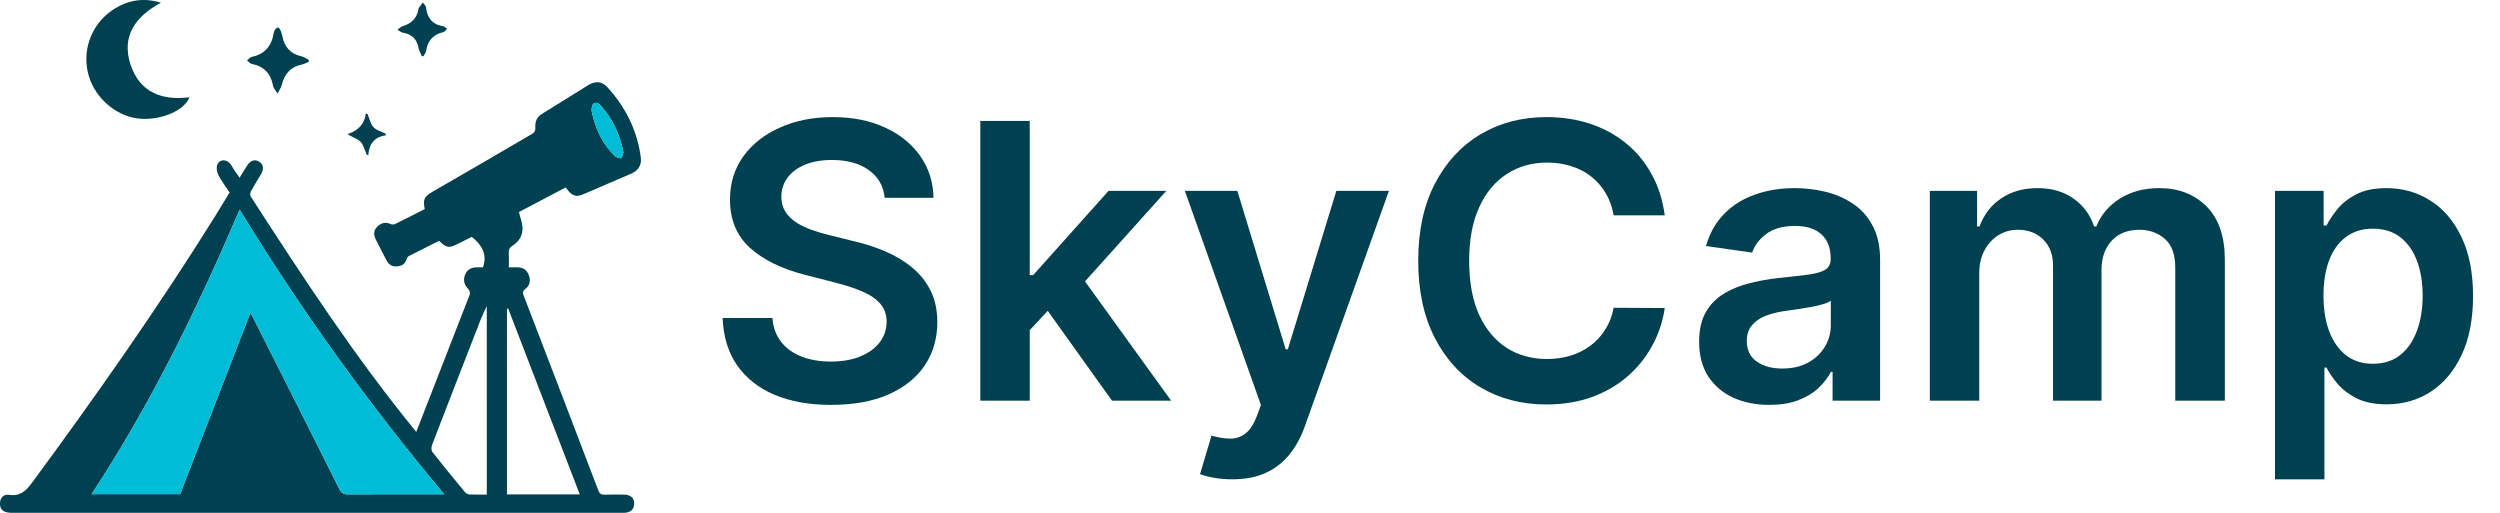 <svg width="156" height="32" viewBox="0 0 156 32" fill="none" xmlns="http://www.w3.org/2000/svg">
<g clip-path="url(#clip0_508_3348)">
<path d="M36.382 12.128C37.388 11.7 38.392 11.269 39.393 10.833C39.823 10.646 40.046 10.305 39.988 9.841C39.773 8.155 39.044 6.702 37.91 5.451C37.556 5.063 37.153 5.039 36.711 5.309C35.748 5.901 34.797 6.511 33.831 7.098C33.473 7.312 33.377 7.612 33.407 8.002C33.408 8.063 33.396 8.123 33.37 8.179C33.345 8.234 33.307 8.283 33.259 8.322C31.187 9.538 29.108 10.745 27.025 11.944C26.478 12.258 26.38 12.418 26.503 13.047C25.886 13.36 25.265 13.68 24.639 13.987C24.545 14.018 24.442 14.013 24.352 13.971C24.031 13.828 23.759 13.932 23.537 14.148C23.314 14.364 23.299 14.653 23.444 14.935C23.664 15.367 23.891 15.797 24.109 16.23C24.246 16.502 24.454 16.648 24.765 16.624C25.075 16.6 25.282 16.467 25.377 16.165C25.398 16.09 25.445 16.024 25.51 15.98C26.14 15.655 26.775 15.339 27.398 15.027C27.876 15.483 28.008 15.501 28.586 15.207C28.889 15.053 29.194 14.902 29.439 14.78C30.074 15.287 30.418 15.87 30.138 16.683C30.051 16.683 29.945 16.688 29.84 16.683C29.471 16.661 29.173 16.781 29.026 17.131C28.878 17.482 28.97 17.794 29.246 18.068C29.281 18.113 29.305 18.166 29.315 18.223C29.326 18.279 29.323 18.337 29.308 18.392C28.208 21.232 27.096 24.073 25.975 26.951C22.148 22.278 18.886 17.277 15.646 12.262C15.595 12.183 15.613 12.017 15.663 11.926C15.86 11.562 16.085 11.214 16.296 10.857C16.484 10.537 16.432 10.243 16.165 10.084C15.897 9.924 15.627 10.005 15.418 10.334C15.265 10.572 15.12 10.816 14.95 11.09C14.836 10.927 14.739 10.795 14.649 10.662C14.56 10.529 14.48 10.377 14.383 10.241C14.155 9.928 13.717 9.915 13.567 10.257C13.488 10.436 13.525 10.724 13.62 10.908C13.818 11.296 14.088 11.647 14.327 12.01C14.021 12.512 13.729 13.001 13.428 13.484C9.866 19.195 5.993 24.699 1.998 30.121C1.622 30.632 1.255 30.988 0.556 30.875C0.193 30.817 -0.03 31.119 -0 31.491C0.031 31.843 0.264 32.001 0.755 32.001H38.892C39.343 32.001 39.578 31.793 39.571 31.411C39.565 31.046 39.342 30.865 38.894 30.863C38.511 30.863 38.128 30.849 37.747 30.867C37.526 30.877 37.417 30.817 37.333 30.597C35.792 26.552 34.244 22.51 32.688 18.472C32.616 18.289 32.597 18.168 32.787 18.023C33.074 17.805 33.122 17.486 32.993 17.155C32.867 16.835 32.625 16.673 32.272 16.682C32.109 16.686 31.946 16.682 31.751 16.682C31.751 16.361 31.762 16.078 31.747 15.797C31.737 15.59 31.788 15.456 31.98 15.334C32.385 15.075 32.629 14.684 32.605 14.202C32.59 13.885 32.462 13.573 32.38 13.231L35.303 11.694C35.656 12.214 35.921 12.326 36.382 12.128ZM36.942 6.642C37 6.428 37.146 6.357 37.352 6.471C37.394 6.494 37.431 6.524 37.463 6.559C38.225 7.4 38.681 8.383 38.904 9.522C38.859 9.637 38.826 9.858 38.76 9.868C38.688 9.873 38.615 9.863 38.546 9.838C38.477 9.814 38.414 9.775 38.361 9.726C37.59 8.97 37.151 8.036 36.932 6.993C36.909 6.878 36.912 6.758 36.942 6.645V6.642ZM27.031 30.843C25.252 30.843 23.472 30.836 21.693 30.848C21.426 30.848 21.299 30.76 21.182 30.526C19.379 26.928 17.569 23.333 15.754 19.742C15.725 19.683 15.687 19.628 15.623 19.52C14.149 23.325 12.694 27.078 11.24 30.833H5.716C9.403 25.229 12.305 19.272 14.953 13.085C18.76 19.31 23.027 25.246 27.718 30.843H27.031ZM30.376 30.861C29.997 30.861 29.64 30.873 29.285 30.854C29.172 30.836 29.07 30.778 28.998 30.691C28.317 29.867 27.636 29.041 26.98 28.197C26.904 28.1 26.913 27.883 26.963 27.753C27.895 25.327 28.841 22.908 29.783 20.486C29.954 20.013 30.152 19.551 30.375 19.1L30.376 30.861ZM36.178 30.849H31.634V19.263L31.709 19.25L36.178 30.849Z" fill="#004151"/>
<path d="M38.904 9.525C38.86 9.64 38.826 9.861 38.761 9.871C38.688 9.876 38.615 9.865 38.546 9.841C38.478 9.816 38.415 9.778 38.361 9.729C37.591 8.973 37.151 8.039 36.933 6.996C36.91 6.879 36.914 6.758 36.944 6.643C37.002 6.429 37.149 6.358 37.354 6.472C37.396 6.495 37.434 6.525 37.465 6.56C38.225 7.403 38.685 8.386 38.904 9.525Z" fill="#00BCD7"/>
<path d="M27.718 30.843H27.031C25.252 30.843 23.472 30.836 21.693 30.848C21.425 30.848 21.299 30.76 21.182 30.526C19.379 26.928 17.569 23.333 15.754 19.742C15.724 19.683 15.687 19.628 15.623 19.52C14.149 23.325 12.694 27.078 11.24 30.833H5.716C9.403 25.229 12.305 19.272 14.953 13.085C18.76 19.31 23.027 25.246 27.718 30.843Z" fill="#00BCD7"/>
<path d="M10.041 0.167C8.464 1.022 7.554 2.243 8.151 4.044C8.717 5.754 10.092 6.29 11.823 6.068C11.517 6.87 10.183 7.466 8.86 7.415C7.393 7.357 5.982 6.221 5.542 4.744C5.319 3.999 5.338 3.204 5.595 2.471C5.853 1.738 6.336 1.104 6.975 0.659C7.909 0.014 8.923 -0.173 10.041 0.167Z" fill="#004151"/>
<path d="M19.283 3.852C19.218 3.88 19.154 3.911 19.087 3.937C19.002 3.978 18.913 4.011 18.821 4.036C18.096 4.179 17.739 4.652 17.571 5.329C17.526 5.507 17.402 5.666 17.314 5.834C17.219 5.673 17.07 5.522 17.039 5.35C16.896 4.583 16.465 4.134 15.693 3.983C15.59 3.963 15.508 3.84 15.416 3.765C15.511 3.693 15.597 3.578 15.703 3.555C16.491 3.381 16.94 2.898 17.069 2.111C17.079 2.029 17.105 1.949 17.146 1.877C17.19 1.803 17.258 1.745 17.339 1.714C17.376 1.704 17.465 1.804 17.494 1.87C17.552 2 17.595 2.135 17.623 2.273C17.755 2.946 18.137 3.369 18.823 3.518C18.967 3.55 19.102 3.649 19.24 3.718C19.252 3.762 19.265 3.807 19.283 3.852Z" fill="#004151"/>
<path d="M26.319 3.508C26.247 3.332 26.153 3.161 26.116 2.978C26.007 2.437 25.696 2.13 25.145 2.041C25.024 2.021 24.917 1.919 24.803 1.855C24.907 1.78 25.002 1.672 25.119 1.637C25.654 1.475 26.008 1.157 26.107 0.593C26.114 0.547 26.13 0.502 26.156 0.462C26.228 0.357 26.31 0.258 26.388 0.156C26.456 0.259 26.57 0.356 26.583 0.465C26.659 1.119 26.978 1.534 27.658 1.637C27.745 1.65 27.819 1.748 27.899 1.807C27.818 1.878 27.747 1.986 27.654 2.008C27.018 2.155 26.682 2.551 26.586 3.183C26.57 3.295 26.481 3.396 26.425 3.505L26.319 3.508Z" fill="#004151"/>
<path d="M24.093 8.443C23.357 8.533 23.031 8.991 22.978 9.695L22.878 9.643C22.757 9.372 22.693 9.046 22.498 8.846C22.304 8.646 21.977 8.565 21.686 8.37C22.319 8.152 22.748 7.775 22.826 7.075L22.938 7.12C23.053 7.393 23.111 7.718 23.296 7.926C23.481 8.134 23.79 8.201 24.045 8.332L24.093 8.443Z" fill="#004151"/>
</g>
<path d="M55.207 12.344C55.128 11.599 54.792 11.02 54.202 10.605C53.616 10.19 52.855 9.983 51.917 9.983C51.258 9.983 50.693 10.082 50.221 10.281C49.75 10.48 49.389 10.75 49.139 11.091C48.889 11.432 48.761 11.821 48.756 12.258C48.756 12.622 48.838 12.938 49.003 13.204C49.173 13.472 49.403 13.699 49.693 13.886C49.983 14.068 50.304 14.222 50.656 14.347C51.008 14.472 51.364 14.577 51.721 14.662L53.358 15.071C54.017 15.224 54.651 15.432 55.258 15.693C55.872 15.954 56.42 16.284 56.903 16.682C57.392 17.079 57.778 17.56 58.062 18.122C58.346 18.685 58.489 19.344 58.489 20.099C58.489 21.122 58.227 22.023 57.705 22.801C57.182 23.574 56.426 24.179 55.437 24.616C54.455 25.048 53.264 25.264 51.866 25.264C50.508 25.264 49.33 25.054 48.33 24.634C47.335 24.213 46.557 23.599 45.994 22.793C45.437 21.986 45.136 21.003 45.091 19.844H48.202C48.247 20.452 48.435 20.957 48.764 21.361C49.094 21.764 49.523 22.065 50.051 22.264C50.585 22.463 51.182 22.562 51.841 22.562C52.528 22.562 53.131 22.46 53.648 22.256C54.17 22.046 54.58 21.756 54.875 21.386C55.17 21.011 55.321 20.574 55.327 20.074C55.321 19.619 55.187 19.244 54.926 18.949C54.665 18.648 54.298 18.398 53.827 18.199C53.361 17.994 52.815 17.812 52.19 17.653L50.205 17.142C48.767 16.773 47.631 16.213 46.795 15.463C45.966 14.707 45.551 13.704 45.551 12.454C45.551 11.426 45.83 10.526 46.386 9.753C46.949 8.98 47.713 8.381 48.679 7.955C49.645 7.523 50.739 7.307 51.96 7.307C53.199 7.307 54.284 7.523 55.216 7.955C56.153 8.381 56.889 8.974 57.423 9.736C57.957 10.492 58.233 11.361 58.25 12.344H55.207Z" fill="#004151"/>
<path d="M76.893 29.909C76.473 29.909 76.084 29.875 75.726 29.807C75.374 29.744 75.092 29.671 74.882 29.585L75.598 27.182C76.047 27.312 76.447 27.375 76.8 27.369C77.152 27.364 77.462 27.253 77.729 27.037C78.001 26.827 78.231 26.474 78.419 25.98L78.683 25.273L73.936 11.909H77.209L80.226 21.796H80.362L83.388 11.909H86.669L81.427 26.585C81.183 27.278 80.859 27.872 80.456 28.366C80.052 28.866 79.558 29.247 78.973 29.509C78.393 29.776 77.7 29.909 76.893 29.909Z" fill="#004151"/>
<path d="M103.881 13.435H100.693C100.602 12.912 100.435 12.449 100.19 12.046C99.946 11.636 99.642 11.29 99.278 11.006C98.915 10.722 98.5 10.508 98.034 10.367C97.574 10.219 97.077 10.145 96.543 10.145C95.594 10.145 94.753 10.383 94.02 10.861C93.287 11.332 92.713 12.026 92.298 12.94C91.883 13.849 91.676 14.96 91.676 16.273C91.676 17.608 91.883 18.733 92.298 19.648C92.719 20.557 93.293 21.244 94.02 21.71C94.753 22.171 95.591 22.401 96.534 22.401C97.057 22.401 97.545 22.332 98 22.196C98.46 22.054 98.872 21.847 99.236 21.574C99.605 21.301 99.915 20.966 100.165 20.568C100.42 20.171 100.597 19.716 100.693 19.204L103.881 19.222C103.761 20.051 103.503 20.829 103.105 21.557C102.713 22.284 102.199 22.926 101.562 23.483C100.926 24.034 100.182 24.466 99.329 24.778C98.477 25.085 97.531 25.239 96.491 25.239C94.957 25.239 93.588 24.884 92.383 24.173C91.179 23.463 90.23 22.438 89.537 21.097C88.844 19.756 88.497 18.148 88.497 16.273C88.497 14.392 88.847 12.784 89.545 11.449C90.244 10.108 91.196 9.082 92.4 8.372C93.605 7.662 94.969 7.307 96.491 7.307C97.463 7.307 98.366 7.443 99.202 7.716C100.037 7.989 100.781 8.389 101.435 8.918C102.088 9.44 102.625 10.082 103.045 10.844C103.472 11.599 103.75 12.463 103.881 13.435Z" fill="#004151"/>
<path d="M110.407 25.264C109.577 25.264 108.83 25.116 108.165 24.821C107.506 24.52 106.984 24.077 106.597 23.491C106.217 22.906 106.026 22.185 106.026 21.327C106.026 20.588 106.163 19.977 106.435 19.494C106.708 19.011 107.08 18.625 107.552 18.335C108.023 18.046 108.555 17.827 109.146 17.679C109.742 17.526 110.359 17.415 110.995 17.347C111.762 17.267 112.384 17.196 112.861 17.134C113.339 17.065 113.685 16.963 113.901 16.827C114.123 16.685 114.234 16.466 114.234 16.171V16.119C114.234 15.477 114.043 14.98 113.663 14.628C113.282 14.276 112.734 14.099 112.018 14.099C111.262 14.099 110.663 14.264 110.219 14.594C109.782 14.923 109.486 15.312 109.333 15.761L106.452 15.352C106.68 14.557 107.055 13.892 107.577 13.358C108.1 12.818 108.739 12.415 109.495 12.148C110.251 11.875 111.086 11.739 112.001 11.739C112.631 11.739 113.259 11.812 113.884 11.96C114.509 12.108 115.08 12.352 115.597 12.693C116.114 13.028 116.529 13.486 116.842 14.065C117.16 14.645 117.319 15.369 117.319 16.239V25H114.353V23.202H114.251C114.063 23.565 113.799 23.906 113.458 24.224C113.123 24.537 112.699 24.79 112.188 24.983C111.682 25.171 111.089 25.264 110.407 25.264ZM111.208 22.997C111.827 22.997 112.364 22.875 112.819 22.631C113.273 22.381 113.623 22.051 113.867 21.642C114.117 21.233 114.242 20.787 114.242 20.304V18.761C114.146 18.841 113.981 18.915 113.748 18.983C113.521 19.051 113.265 19.111 112.981 19.162C112.697 19.213 112.415 19.259 112.137 19.298C111.859 19.338 111.617 19.372 111.413 19.401C110.952 19.463 110.54 19.565 110.177 19.707C109.813 19.849 109.526 20.048 109.316 20.304C109.106 20.554 109.001 20.878 109.001 21.276C109.001 21.844 109.208 22.273 109.623 22.562C110.038 22.852 110.566 22.997 111.208 22.997Z" fill="#004151"/>
<path d="M120.421 25V11.909H123.37V14.133H123.523C123.796 13.383 124.248 12.798 124.878 12.378C125.509 11.952 126.262 11.739 127.137 11.739C128.023 11.739 128.771 11.954 129.378 12.386C129.992 12.812 130.424 13.395 130.674 14.133H130.81C131.1 13.406 131.589 12.827 132.276 12.395C132.969 11.957 133.79 11.739 134.739 11.739C135.944 11.739 136.927 12.119 137.688 12.881C138.449 13.642 138.83 14.753 138.83 16.213V25H135.736V16.69C135.736 15.878 135.521 15.284 135.089 14.909C134.657 14.528 134.128 14.338 133.503 14.338C132.759 14.338 132.177 14.571 131.756 15.037C131.342 15.497 131.134 16.097 131.134 16.835V25H128.109V16.562C128.109 15.886 127.904 15.347 127.495 14.943C127.092 14.54 126.563 14.338 125.91 14.338C125.467 14.338 125.063 14.452 124.699 14.679C124.336 14.901 124.046 15.216 123.83 15.625C123.614 16.028 123.506 16.5 123.506 17.04V25H120.421Z" fill="#004151"/>
<path d="M141.96 29.909V11.909H144.994V14.074H145.173C145.332 13.756 145.557 13.418 145.847 13.06C146.136 12.696 146.528 12.386 147.023 12.131C147.517 11.869 148.148 11.739 148.915 11.739C149.926 11.739 150.838 11.997 151.65 12.514C152.469 13.026 153.116 13.784 153.594 14.79C154.077 15.79 154.318 17.017 154.318 18.472C154.318 19.909 154.082 21.131 153.611 22.136C153.139 23.142 152.497 23.909 151.685 24.438C150.872 24.966 149.952 25.23 148.923 25.23C148.173 25.23 147.551 25.105 147.057 24.855C146.562 24.605 146.165 24.304 145.864 23.952C145.568 23.594 145.338 23.256 145.173 22.938H145.045V29.909H141.96ZM144.986 18.454C144.986 19.301 145.105 20.043 145.344 20.679C145.588 21.315 145.937 21.812 146.392 22.171C146.852 22.523 147.409 22.699 148.062 22.699C148.744 22.699 149.315 22.517 149.775 22.153C150.236 21.784 150.582 21.281 150.815 20.645C151.054 20.003 151.173 19.273 151.173 18.454C151.173 17.642 151.057 16.921 150.824 16.29C150.591 15.659 150.244 15.165 149.784 14.807C149.324 14.449 148.75 14.27 148.062 14.27C147.403 14.27 146.844 14.443 146.383 14.79C145.923 15.136 145.574 15.622 145.335 16.247C145.102 16.872 144.986 17.608 144.986 18.454Z" fill="#004151"/>
<path d="M64.256 17.168V7.545H61.171V25H64.256V20.6L65.379 19.396L69.387 25H73.077L67.704 17.56L72.779 11.909H69.174L64.469 17.168H64.256Z" fill="#004151"/>
<defs>
<clipPath id="clip0_508_3348">
<rect width="40" height="32" fill="white"/>
</clipPath>
</defs>
</svg>
